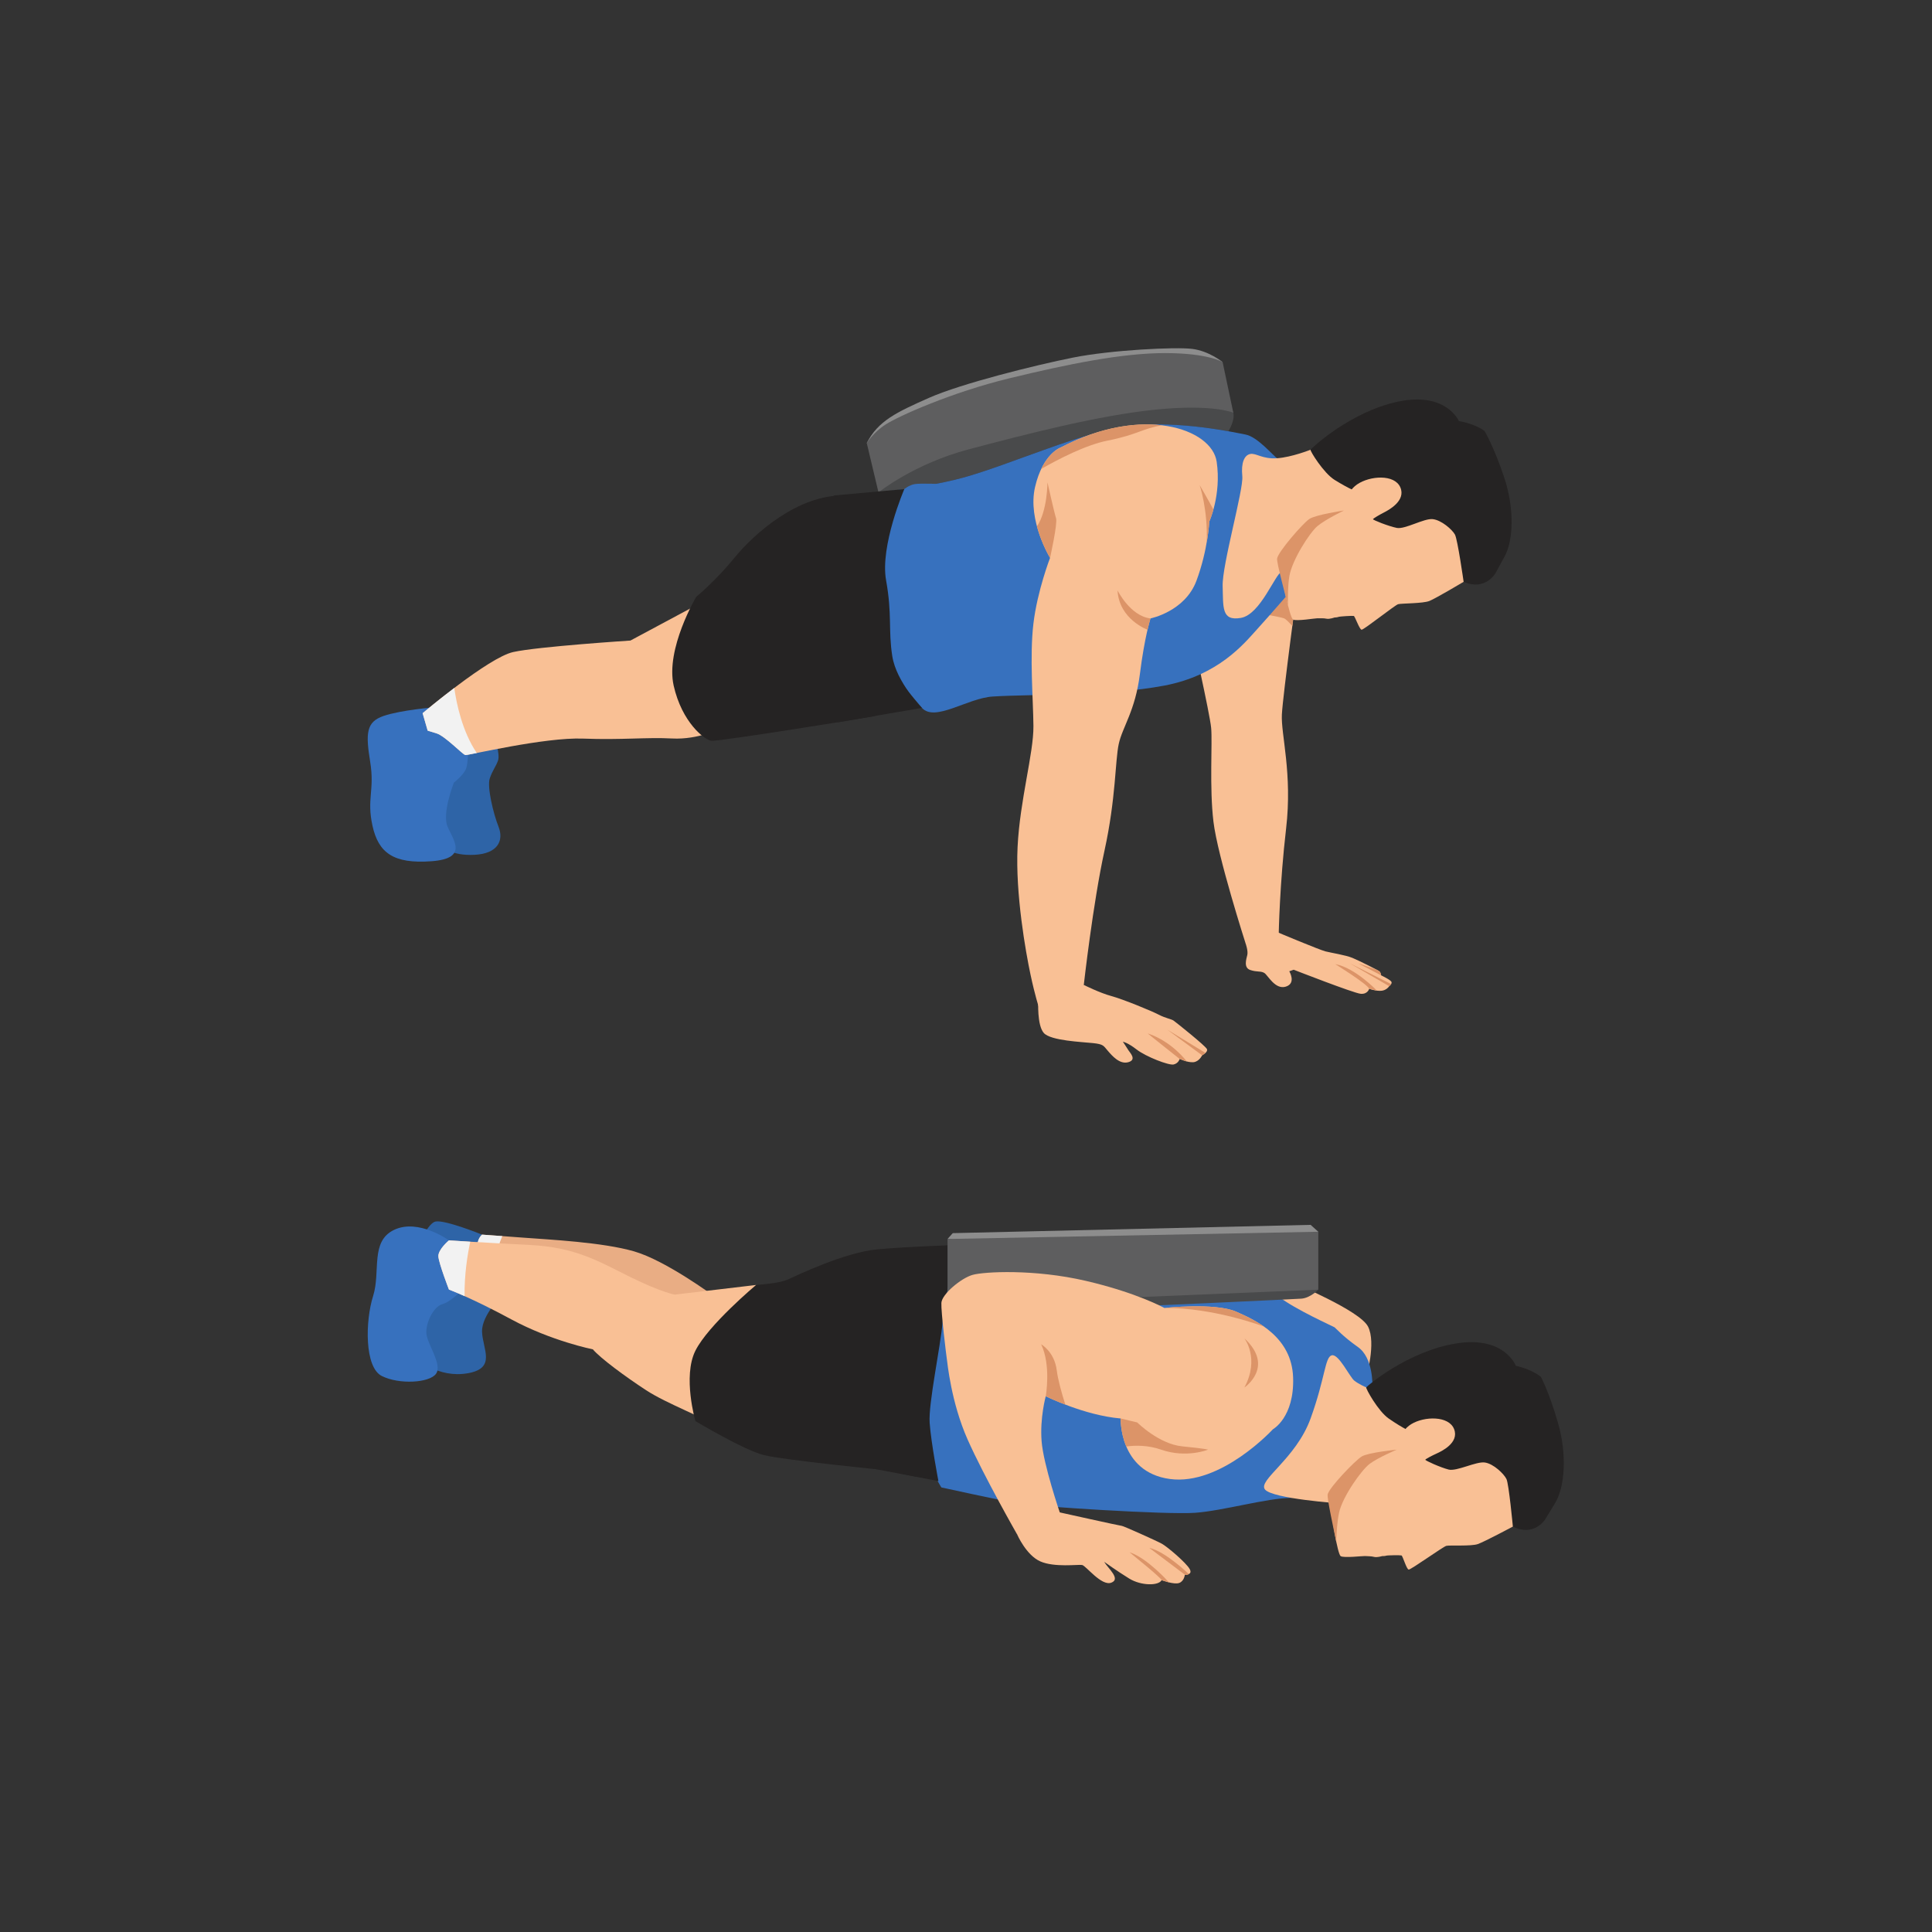 <?xml version="1.0" encoding="UTF-8" standalone="no"?>
<svg
   xmlns:dc="http://purl.org/dc/elements/1.1/"
   xmlns:cc="http://creativecommons.org/ns#"
   xmlns:rdf="http://www.w3.org/1999/02/22-rdf-syntax-ns#"
   xmlns:svg="http://www.w3.org/2000/svg"
   xmlns="http://www.w3.org/2000/svg"
   viewBox="0 0 2666.667 2666.667"
   height="2666.667"
   width="2666.667"
   xml:space="preserve"
   id="svg2"
   version="1.1"><rect x="0" y="0" width="2666.667" height="2666.667" fill="#333333" stroke="none"/><defs
     id="defs6" /><g
     transform="matrix(1.333,0,0,-1.333,0,2666.667)"
     id="g10"><g
       transform="scale(0.1)"
       id="g12"><g
         transform="scale(1.227)"
         id="g14"><path
           id="path16"
           style="fill:none;fill-opacity:1;fill-rule:nonzero;stroke:none"
           d="M 16300,0 H 0 V 16300 H 16300 V 0" /></g><path
         id="path18"
         style="fill:#2e64a7;fill-opacity:1;fill-rule:nonzero;stroke:none"
         d="m 4991.41,7221 c 0,0 -380.87,154.7 -480.85,135.7 -99.98,-19.1 -238.05,-378.7 -238.05,-379.8 0,-1.1 -142.83,-877.1 -47.61,-967.6 95.22,-90.4 318.98,-276.1 618.92,-223.7 299.94,52.4 152.35,252.3 147.59,430.8 -4.76,178.6 220.42,378.5 210.19,416.6 -10.23,38.1 -210.19,588 -210.19,588" /><path
         id="path20"
         style="fill:#3771be;fill-opacity:1;fill-rule:nonzero;stroke:none"
         d="m 4681.95,6976.9 c -4.76,22.7 -33.33,184.6 -33.33,184.6 0,0 -314.22,228.5 -566.54,109.5 -252.33,-119 -138.07,-431.1 -219,-686.9 -80.94,-255.8 -90.46,-736.6 90.45,-827.1 180.91,-90.4 495.14,-71.4 561.79,23.8 66.65,95.2 -90.46,304.7 -99.98,414.2 -9.52,109.5 71.41,280.4 166.63,306.9 95.22,26.4 229.19,169.1 229.63,183.3 0.45,14.3 -129.65,291.7 -129.65,291.7" /><path
         id="path22"
         style="fill:#e9ad84;fill-opacity:1;fill-rule:nonzero;stroke:none"
         d="m 7271.88,6242.6 c -4.76,47.6 119.03,342.8 119.03,342.8 0,0 -495.14,366.6 -823.64,461.8 -328.5,95.2 -868.87,121.4 -1154.52,142.9 -285.66,21.4 -421.34,30.9 -421.34,30.9 0,0 -64.27,-54.8 -40.47,-133.3 23.81,-78.6 2316.18,-1154.5 2320.94,-1130.7 4.77,23.8 0,285.6 0,285.6" /><path
         id="path24"
         style="fill:#f2f2f2;fill-opacity:1;fill-rule:nonzero;stroke:none"
         d="m 5201.6,7205.8 c -141.77,10.4 -210.19,15.2 -210.19,15.2 0,0 -64.27,-54.8 -40.47,-133.3 3.92,-13 69.53,-53 176.35,-110.8 23.1,99.9 50.53,175.3 74.31,228.9" /><path
         id="path26"
         style="fill:#f9c095;fill-opacity:1;fill-rule:nonzero;stroke:none"
         d="m 7333.77,5271.4 c -28.56,52.4 -423.72,195.2 -642.72,338 -219,142.9 -476.09,333.3 -552.26,423.8 0,0 -428.48,85.6 -842.68,309.4 -414.2,223.8 -647.49,309.5 -647.49,309.5 0,0 -104.74,271.3 -109.5,342.8 -4.76,71.4 109.5,166.6 109.5,166.6 0,0 357.07,-23.8 837.92,-47.6 480.86,-23.8 723.66,-176.2 1042.64,-333.3 318.98,-157.1 457.05,-180.9 457.05,-180.9 l 842.68,100 c 0,0 114.26,-457.1 90.46,-542.8 -23.81,-85.7 -585.6,-885.5 -585.6,-885.5" /><path
         id="path28"
         style="fill:#252323;fill-opacity:1;fill-rule:nonzero;stroke:none"
         d="m 9176.25,4781 c 0,0 -1056.92,104.8 -1266.41,157.1 -209.47,52.4 -709.37,352.3 -709.37,352.3 0,0 -133.31,461.9 0,728.5 133.3,266.6 628.44,680.8 628.44,680.8 0,0 235.93,14.3 329.83,57.1 93.89,42.9 589.02,280.9 927.05,311.9 338.02,30.9 837.92,45.2 837.92,45.2 0,0 238.09,0 133.29,-209.5 -104.72,-209.5 -471.32,-733.2 -509.4,-842.7 -38.09,-109.5 -56.23,-1348.8 -56.23,-1348.8" /><path
         id="path30"
         style="fill:#f2f2f2;fill-opacity:1;fill-rule:nonzero;stroke:none"
         d="m 4869.16,7147.7 c -138.35,8.3 -220.54,13.8 -220.54,13.8 0,0 -114.26,-95.2 -109.5,-166.6 4.76,-71.5 109.5,-342.8 109.5,-342.8 0,0 56.16,-20.7 162.03,-68 -3.41,219.9 29.22,425.5 58.51,563.6" /><path
         id="path32"
         style="fill:#f9c095;fill-opacity:1;fill-rule:nonzero;stroke:none"
         d="m 14146.4,5742.7 c 0,0 105,356.3 19.3,525.7 -85.7,169.4 -779.5,450.3 -775.4,459.8 4.1,9.6 -415.9,-152.3 -434.4,-166.6 -18.5,-14.3 -37.6,9.5 91,-228.5 128.5,-238.1 1099.5,-590.4 1099.5,-590.4" /><path
         id="path34"
         style="fill:#3771be;fill-opacity:1;fill-rule:nonzero;stroke:none"
         d="m 14060.9,5485.6 149.6,166.7 c 0,0 12.3,290.4 -149.6,404.7 -161.8,114.2 -228.5,195.2 -242.8,204.7 -14.3,9.5 -399.9,180.9 -580.8,319 -180.9,138 -790.3,202.3 -1254.5,209.4 -464.2,7.2 -2099.56,353.5 -2099.56,353.5 0,0 -278.51,-230.9 -342.78,-239.2 -64.27,-8.3 -271.37,-264.2 -285.66,-742.7 -14.28,-478.5 199.96,-415.3 171.4,-700.9 -28.57,-285.7 321.08,-857.5 321.08,-857.5 0,0 600.12,-131.7 792.92,-165 192.9,-33.4 1542.6,-119.1 1835.4,-97.6 292.8,21.4 739.7,152.1 994.7,154.6 255,2.5 690.6,990.3 690.6,990.3" /><path
         id="path36"
         style="fill:#252323;fill-opacity:1;fill-rule:nonzero;stroke:none"
         d="m 9923.71,7161.5 c 0,0 -142.04,-585.2 -163.46,-844.2 -21.42,-259.1 -148.38,-843.6 -134.1,-1045.9 14.28,-202.3 90.64,-602.2 90.64,-602.2 l -641.91,122.1 c 0,0 -227.14,763.5 -241.42,949.1 -14.28,185.6 71.42,407 171.39,557 99.98,150 188.62,349.9 247.85,457 59.23,107.2 123.51,150 123.51,150 l 547.5,257.1" /><path
         id="path38"
         style="fill:#f9c095;fill-opacity:1;fill-rule:nonzero;stroke:none"
         d="m 13865.7,4438.3 c 0,0 -685.5,47.6 -766.5,142.8 -80.9,95.2 319,315.6 471.4,736.2 152.3,420.7 147.7,634.9 219,654 71.4,19 185.6,-223.8 233.3,-261.9 47.6,-38.1 123.7,-70 123.7,-70 0,0 347.6,98.6 466.6,-139.5 119,-238 350,-594.5 225,-651.9 -125,-57.4 -458.3,-243.1 -520.2,-266.9 -61.9,-23.8 -452.3,-142.8 -452.3,-142.8" /><path
         id="path40"
         style="fill:#252323;fill-opacity:1;fill-rule:nonzero;stroke:none"
         d="m 15665,4197.9 c 219.2,-109.1 334.1,73.7 334.1,73.7 0,0 0,0 102.6,168.6 102.6,168.6 124.6,502.9 32.1,826.3 -92.6,323.4 -178.2,481.2 -178.2,481.2 -102.9,83.9 -260.1,115.1 -260.1,115.1 0,0 -116.3,312.3 -618.5,231.3 -502.2,-80.9 -924.1,-442.9 -930.4,-454.7 -6.2,-11.8 123.7,-247.7 234.1,-323.6 301.1,-206.9 345.8,-158.2 345.8,-158.2 0,0 -92.7,-565.5 -65.8,-573.9 27,-8.4 879.3,-316.6 879.3,-316.6 l 95.5,-60.8 c 9.5,-0.6 19.3,-3.4 29.5,-8.4" /><path
         id="path42"
         style="fill:#f9c095;fill-opacity:1;fill-rule:nonzero;stroke:none"
         d="m 15665,4197.9 c 0,0 -293.3,-156.6 -362.8,-181.1 -69.6,-24.4 -292.1,-9.8 -326,-18.3 -34,-8.4 -367.2,-248.5 -389.8,-245.8 -22.7,2.6 -61.8,142.7 -74.6,146.4 -12.8,3.7 -146.8,2.4 -159.3,-2.6 -12.5,-5 -40.6,-4.1 -40.6,-4.1 0,0 -54.1,-16.8 -82.9,-8.5 -28.8,8.3 -77.1,7.1 -96,8.9 -18.8,1.8 -219.4,-22.3 -251.4,-0.7 -32,21.5 -101.3,434.3 -90.9,502.4 10.5,68.1 320.3,489.7 388.1,531.3 67.7,41.7 283.6,68.7 283.6,68.7 0,0 13.9,180.2 149.5,263.6 135.6,83.4 390.8,89.5 444.9,-51.6 54.1,-141 -130.6,-229.4 -180.5,-251.8 -49.9,-22.5 -113.5,-56.3 -117.7,-64.2 -4.1,-7.9 157.3,-80.9 241.4,-102.1 84.2,-21.2 284.4,86.1 375.2,73 90.7,-13.1 198.4,-118.9 223.5,-171 25.2,-52.1 66.3,-492.5 66.3,-492.5" /><path
         id="path44"
         style="fill:#dc9468;fill-opacity:1;fill-rule:nonzero;stroke:none"
         d="m 13865.6,4342.5 c -19.3,-88.8 -26.7,-209.1 -29.4,-300.8 -27.3,132.3 -95.5,444.9 -88.9,487.5 10.4,68.2 284.3,352.6 352.1,394.3 67.7,41.6 363,71 363,71 0,0 -192.9,-81.8 -279.5,-146.5 -86.5,-64.7 -281.9,-341.7 -317.3,-505.5" /><path
         id="path46"
         style="fill:#494a4b;fill-opacity:1;fill-rule:nonzero;stroke:none"
         d="m 13650.3,6650.9 c 0,0 -82.1,-85.7 -174.9,-92.9 -92.9,-7.1 -1703.3,-79.4 -1703.3,-79.4 0,0 -142.1,70.6 -144.2,157.1 -2.2,86.6 -330.7,179.6 244.2,197.4 574.9,17.7 1778.2,-182.2 1778.2,-182.2" /><path
         id="path48"
         style="fill:#8d8d8d;fill-opacity:1;fill-rule:nonzero;stroke:none"
         d="m 13571,7186.5 79.3,64.3 -79.3,71.4 -3705.61,-85.7 -54.12,-60.7 c 0,0 2453.63,-214.3 2492.93,-210.7 39.2,3.6 1266.8,221.4 1266.8,221.4" /><path
         id="path50"
         style="fill:#5e5e5f;fill-opacity:1;fill-rule:nonzero;stroke:none"
         d="m 13650.3,7250.8 v -599.9 l -2245.9,-92.9 -1593.13,68.7 v 549.1 l 3839.03,75" /><path
         id="path52"
         style="fill:#f9c095;fill-opacity:1;fill-rule:nonzero;stroke:none"
         d="m 11604.2,5317.3 c 0,0 -18.9,-555.3 509.5,-626.7 528.5,-71.4 1066.5,514.7 1066.5,514.7 0,0 223.7,123.2 209.4,537.4 -14.2,414.2 -371.3,585.6 -590.3,680.8 -219,95.3 -742.7,38.1 -742.7,38.1 0,0 -280.9,157.1 -814.1,280.9 -533.2,123.8 -1052.2,95.2 -1171.2,61.9 -119.02,-33.3 -318.98,-199.9 -323.74,-290.4 -4.76,-90.5 52.37,-557 57.13,-585.6 4.76,-28.6 42.84,-442.8 214.21,-828.4 171.4,-385.6 514.2,-985.5 514.2,-985.5 l 442.8,222.8 c 0,0 -171.4,500.9 -190.5,743.7 -19,242.8 42.9,466.5 42.9,466.5 0,0 399.7,-198.5 775.9,-230.2" /><path
         id="path54"
         style="fill:#dc9468;fill-opacity:1;fill-rule:nonzero;stroke:none"
         d="m 10780.7,6085.5 c 104.7,-219 47.6,-538 47.6,-538 0,0 80.4,-39.9 202.8,-86.7 -39.4,122.6 -77.4,262.2 -88.6,353.4 -23.8,195.1 -161.8,271.3 -161.8,271.3" /><path
         id="path56"
         style="fill:#dc9468;fill-opacity:1;fill-rule:nonzero;stroke:none"
         d="m 12023.3,4994.5 c 261.8,-91.3 485.6,0 485.6,0 0,0 -23.8,10.3 -266.6,34.1 -242.8,23.8 -466.6,247.6 -466.6,247.6 l -171.5,41.1 c 0,0 -4.8,-141 58.1,-290 94.3,12.7 225,14.6 361,-32.8" /><path
         id="path58"
         style="fill:#dc9468;fill-opacity:1;fill-rule:nonzero;stroke:none"
         d="m 13088.5,6268.4 v 0 c -98.4,69.7 -204.2,118.2 -289.2,155.1 -219,95.3 -742.7,38.1 -742.7,38.1 514.2,4.8 1031.9,-193.2 1031.9,-193.2" /><path
         id="path60"
         style="fill:#dc9468;fill-opacity:1;fill-rule:nonzero;stroke:none"
         d="m 12885,6147.4 c 0,0 161.9,-209.5 0,-509.4 0,0 319,214.2 0,509.4" /><path
         id="path62"
         style="fill:#f9c095;fill-opacity:1;fill-rule:nonzero;stroke:none"
         d="m 10533.1,4114.5 c 0,0 92.8,-213 239.2,-277.3 146.4,-64.3 391.6,-29.8 432.1,-36.9 40.5,-7.2 200,-221.4 302.3,-183.3 102.4,38.1 -33.3,147.6 -73.8,216.6 0,0 135.7,-97.6 259.5,-173.8 123.8,-76.1 304.7,-76.1 335.6,-16.6 0,0 128,-48.8 181.5,-29.2 53.6,19.7 59,85.7 59,85.7 0,0 85.7,-5.3 49.9,58.9 -35.7,64.3 -230.3,230.3 -289.2,262.5 -58.9,32.1 -398.1,183.9 -412.4,183.9 -14.3,0 -657,142.8 -657,142.8 0,0 -208.9,20 -251.7,-10.5 -42.9,-30.6 -175,-222.8 -175,-222.8" /><path
         id="path64"
         style="fill:#dc9468;fill-opacity:1;fill-rule:nonzero;stroke:none"
         d="m 11697.1,3931.8 c -7.5,2.5 320.8,-257.7 330.9,-288.6 l 75.9,-23.2 c 0,0 -221.1,251.1 -406.8,311.8" /><path
         id="path66"
         style="fill:#dc9468;fill-opacity:1;fill-rule:nonzero;stroke:none"
         d="m 11900.5,3977.3 368,-277.6 c 0,0 25,-9.2 41.1,6.5 0,0 -241.5,234.5 -409.1,271.1" /><path
         id="path68"
         style="fill:#494a4b;fill-opacity:1;fill-rule:nonzero;stroke:none"
         d="m 9974.85,15059.9 c 492.75,135.9 1235.45,478.7 1735.35,535.9 369.3,42.2 773.5,-14.4 1009.4,-56.4 32.7,56.2 64.2,130.1 51.1,192 -24.9,117.7 -543.9,250 -696.3,245.2 -152.3,-4.7 -733.2,-61.9 -733.2,-61.9 0,0 -1771.02,-466.5 -1842.44,-566.5 -71.41,-100 -352.3,-298.8 -352.3,-298.8 l -50.04,-142.4 v 0 c 255.89,28.5 604.62,77.4 878.43,152.9" /><g
         transform="scale(1.007)"
         id="g70"><path
           id="path72"
           style="fill:#8d8d8d;fill-opacity:1;fill-rule:nonzero;stroke:none"
           d="m 12571.4,16142.8 c 0,0 -139.2,114.6 -314.2,135.9 -174.9,21.3 -834.4,-11.8 -1224.5,-89.8 -389.9,-78 -1148.78,-267.1 -1479.71,-413.7 -330.94,-146.5 -524.78,-236.4 -640.61,-465.6 l 826.16,209.4 2832.86,623.8" /></g><g
         transform="scale(1.003)"
         id="g74"><path
           id="path76"
           style="fill:#5e5e5f;fill-opacity:1;fill-rule:nonzero;stroke:none"
           d="m 9069.06,14862.2 -121,508.6 c 0,0 64.09,108.1 195.8,192.9 131.72,84.8 676.39,330.5 1278.04,476.4 601.6,146 1160.6,259.9 1605.5,259.9 445,0 594.3,-92.6 594.3,-92.6 l 110.6,-523.3 c 0,0 -206.5,92.6 -804.6,32.1 -598.1,-60.6 -1359.9,-259.9 -1925.9,-409.4 -566.02,-149.5 -932.74,-444.6 -932.74,-444.6" /></g><path
         id="path78"
         style="fill:#2e64a7;fill-opacity:1;fill-rule:nonzero;stroke:none"
         d="m 5118.73,12386.9 c 0,0 61.89,-190.4 38.09,-257.1 -23.81,-66.6 -57.14,-100 -85.7,-185.7 -28.57,-85.7 34.7,-357 91.15,-499.9 56.44,-142.8 -7.39,-278.3 -248.26,-290.4 -240.87,-12 -342.79,76.2 -385.64,152.4 -42.84,76.2 -104.74,128.5 -42.84,538 61.89,409.4 45.8,532.1 213.34,651.7 167.53,119.5 419.86,-109 419.86,-109" /><path
         id="path80"
         style="fill:#3771be;fill-opacity:1;fill-rule:nonzero;stroke:none"
         d="m 4847.35,12353.6 c 0,0 9.53,-257.1 -28.56,-323.8 -38.09,-66.6 -119.02,-128.5 -119.02,-128.5 0,0 -123.78,-314.2 -66.65,-452.3 57.12,-138.1 223.76,-333.3 -166.64,-361.8 -390.39,-28.6 -547.5,85.7 -609.4,366.6 -61.88,280.9 23.81,366.6 -23.8,661.7 -47.61,295.2 -42.85,414.2 138.07,476.1 180.91,61.9 533.22,90.5 533.22,90.5 l 342.78,-328.5" /><path
         id="path82"
         style="fill:#f9c095;fill-opacity:1;fill-rule:nonzero;stroke:none"
         d="m 7465.85,12463.1 c 0,0 -233.96,-119 -504.99,-104.8 -271.03,14.3 -523.36,-16.6 -923.28,-1.2 -399.91,15.5 -1190.23,-174.9 -1218.79,-170.2 -28.57,4.8 -209.48,197.6 -299.94,225 -90.46,27.4 -90.46,27.4 -90.46,27.4 l -52.36,180.9 c 0,0 680.81,576.1 937.9,633.2 257.09,57.1 1214.02,119 1214.02,119 l 861.73,461.8 c 0,0 180.92,-323.7 199.96,-523.7 19.04,-199.9 -123.79,-847.4 -123.79,-847.4" /><path
         id="path84"
         style="fill:#252323;fill-opacity:1;fill-rule:nonzero;stroke:none"
         d="m 9056,12589.4 c -52.37,-12.1 -1618.71,-264.4 -1690.13,-254.9 -71.41,9.6 -304.69,190.5 -390.39,571.3 -85.69,380.9 233.28,918.9 233.28,918.9 0,0 199.97,164.4 395.16,403.6 195.2,239.1 652.25,658.1 1142.62,646.2 490.37,-11.9 833.16,-1354.5 828.4,-1373.6 -4.76,-19 -518.94,-911.5 -518.94,-911.5" /><path
         id="path86"
         style="fill:#f9c095;fill-opacity:1;fill-rule:nonzero;stroke:none"
         d="m 12331.5,13484.5 c 0,0 195.2,-864.3 209.5,-1016.7 14.3,-152.3 -19.1,-614.1 23.8,-971.2 42.8,-357.1 333.2,-1261.6 333.2,-1261.6 l 342.8,104.7 c 0,0 9.6,514.2 76.2,1085.5 66.7,571.3 -54.3,976 -43.8,1180.7 10.5,204.7 167.6,1366.4 167.6,1366.4 0,0 -419,147.6 -514.2,57.1 -95.2,-90.4 -595.1,-544.9 -595.1,-544.9" /><path
         id="path88"
         style="fill:#dc9468;fill-opacity:1;fill-rule:nonzero;stroke:none"
         d="m 13069.4,13648.5 c 0,0 190.5,-32.1 228.6,-47 13.4,-5.2 46.4,-37.6 83.4,-77.4 32.4,248.4 59.4,448.2 59.4,448.2 0,0 -419,147.6 -514.2,57.1 -45.1,-42.8 -181,-167.3 -311.5,-286.5 227.8,-43.2 454.3,-94.4 454.3,-94.4" /><path
         id="path90"
         style="fill:#3771be;fill-opacity:1;fill-rule:nonzero;stroke:none"
         d="m 13223.7,14296 c 0,0 40.9,937.9 0,964.1 -41,26.2 -201.9,221.4 -325.7,245.2 -123.7,23.8 -687.9,147.6 -1187.8,90.5 -499.9,-57.2 -1242.6,-400 -1735.35,-535.9 -492.75,-135.9 -1228.31,-185.4 -1228.31,-185.4 -171.39,-242.8 -92.84,-1128.4 -92.84,-1556.8 0,-107.1 13.83,-222.2 36.74,-335.7 h 598.84 l 257.09,-307.1 c 135.69,-148.3 470.73,101.1 732.03,117.9 407,26.1 1191,2.3 1777,113 563.9,106.6 828.4,438 956.9,578.7 128.6,140.7 428.5,487.8 428.5,487.8 l -217.1,323.7" /><path
         id="path92"
         style="fill:#f9c095;fill-opacity:1;fill-rule:nonzero;stroke:none"
         d="m 13569.8,15348.2 c 0,0 -193.1,-77.4 -346.1,-88.1 -153.1,-10.7 -217.3,56 -278,44.1 -60.7,-11.9 -96.5,-90.5 -82.2,-229.8 14.3,-139.2 -210.6,-921.2 -203.5,-1139 7.1,-217.8 -14.3,-364.2 189.2,-328.5 203.6,35.7 352.5,454.6 424.4,480.8 72,26.2 396.9,184.5 396.9,184.5 0,0 571,463.8 501.5,622.3 -69.4,158.5 -96.3,208.5 -256,301.3 -159.8,92.9 -346.2,152.4 -346.2,152.4" /><path
         id="path94"
         style="fill:#252323;fill-opacity:1;fill-rule:nonzero;stroke:none"
         d="m 15155.2,13980.6 c 224.1,-98.5 330.1,89.6 330.1,89.6 0,0 0,0 94.5,173.3 94.4,173.3 100.5,508.2 -7.3,826.9 -107.9,318.7 -200.9,472.1 -200.9,472.1 -106.9,78.9 -265.3,102.6 -265.3,102.6 0,0 -131,306.4 -628.8,201.6 -497.8,-104.8 -902,-486.4 -907.7,-498.5 -5.7,-12.1 135.4,-241.6 249.2,-312.1 310.7,-192.3 353,-141.6 353,-141.6 0,0 -65.7,-569.2 -38.4,-576.3 27.3,-7.2 893.4,-274.4 893.4,-274.4 l 98.2,-56.1 c 9.6,-0.2 19.6,-2.5 30,-7.1" /><path
         id="path96"
         style="fill:#f9c095;fill-opacity:1;fill-rule:nonzero;stroke:none"
         d="m 15155.2,13980.6 c 0,0 -285.5,-170.3 -353.8,-198.1 -68.3,-27.7 -291.3,-23.8 -324.8,-33.8 -33.5,-10 -354.9,-265.7 -377.6,-264.1 -22.8,1.5 -68.5,139.6 -81.5,142.7 -12.9,3 -146.7,-4.7 -159,-10.2 -12.3,-5.6 -40.3,-6.1 -40.3,-6.1 0,0 -53.3,-19.3 -82.5,-12.4 -29.1,6.9 -77.4,3.4 -96.2,4.3 -18.9,0.9 -218.1,-32.7 -251.1,-12.7 -33,20 -122,429 -114.8,497.5 7.2,68.6 296.6,504.4 362.3,549.3 65.7,44.8 280.1,82 280.1,82 0,0 5.3,180.8 136.7,270.5 131.5,89.7 386.2,108 446.9,-30.3 60.8,-138.3 -119.6,-235.4 -168.3,-260.2 -48.8,-24.8 -110.7,-61.6 -114.5,-69.7 -3.8,-8.1 161,-73.3 246,-90.5 85.1,-17.2 279.9,99.6 371.2,90.8 91.3,-8.8 203.9,-109.3 231.5,-160.2 27.6,-50.8 89.7,-488.8 89.7,-488.8" /><path
         id="path98"
         style="fill:#dc9468;fill-opacity:1;fill-rule:nonzero;stroke:none"
         d="m 13350.9,14039.4 c -15,-89.6 -16.7,-210.2 -15,-301.9 -33.6,130.8 -116.6,439.8 -112.1,482.7 7.2,68.6 267.2,365.7 332.9,410.6 65.8,44.9 359.3,88.2 359.3,88.2 0,0 -188.8,-90.8 -272.2,-159.6 -83.4,-68.7 -265.3,-354.7 -292.9,-520" /><path
         id="path100"
         style="fill:#f9c095;fill-opacity:1;fill-rule:nonzero;stroke:none"
         d="m 10984.2,15372 c 0,0 -185.7,-61.9 -266.6,-409.4 -81,-347.6 155.3,-734.3 155.3,-734.3 0,0 -132,-341.7 -172.2,-679.7 -40.3,-338.1 -2.6,-780.8 0,-1061.7 2.6,-280.9 -140.3,-766.5 -164.1,-1252.1 -23.8,-485.7 85.7,-1095 133.4,-1318.8 47.6,-223.8 88.7,-347.6 88.7,-347.6 l 463.5,238.1 c 0,0 95.2,847.4 214.3,1390.2 119,542.7 109.5,928.4 147.5,1104.5 38.1,176.2 171.4,342.8 219,723.7 47.7,380.8 109.5,576.6 109.5,576.6 0,0 357.1,70.8 476.1,389.8 119.1,319 133.3,614.2 133.3,614.2 0,0 126.6,276.1 76.2,618.9 -50.4,342.8 -766.5,590.4 -1613.9,147.6" /><path
         id="path102"
         style="fill:#dc9468;fill-opacity:1;fill-rule:nonzero;stroke:none"
         d="m 12422,14981.6 c 0,0 87,-255 72.6,-594.8 23.1,131.1 27.3,218.7 27.3,218.7 0,0 21,45.6 42.4,122.8 -56,106.7 -142.3,253.3 -142.3,253.3" /><path
         id="path104"
         style="fill:#dc9468;fill-opacity:1;fill-rule:nonzero;stroke:none"
         d="m 10846.1,15010.2 c 0,0 -0.1,-296.2 -108.9,-455.6 50.5,-186.8 135.7,-326.3 135.7,-326.3 0,0 79.7,358.1 62.2,410.5 -17.6,52.4 -89,371.4 -89,371.4" /><path
         id="path106"
         style="fill:#dc9468;fill-opacity:1;fill-rule:nonzero;stroke:none"
         d="m 11465,15441.9 c 315,62.6 363.9,126.3 567.8,159.1 -284.3,34.2 -652.1,-21.8 -1048.6,-229 0,0 -114.4,-38.2 -202.7,-222.6 171.9,98.2 459.3,247.9 683.5,292.5" /><path
         id="path108"
         style="fill:#dc9468;fill-opacity:1;fill-rule:nonzero;stroke:none"
         d="m 11571.6,13891.4 c 0,0 131.5,-265.5 340.9,-289.9 l -30.4,-117 c 0,0 -294.3,106.9 -310.5,406.9" /><path
         id="path110"
         style="fill:#f9c095;fill-opacity:1;fill-rule:nonzero;stroke:none"
         d="m 10750.9,9639.9 c 0,0 -14.3,-250 57.1,-330.9 71.4,-81 399.9,-92.9 509.4,-104.8 109.5,-11.9 107.2,-26.2 152.4,-78.5 45.2,-52.4 123.8,-145.2 214.2,-119 90.5,26.1 14.3,99.9 0,123.7 -14.3,23.8 -57.1,88.1 -57.1,88.1 0,0 47.6,-7.1 142.8,-80.9 95.2,-73.8 333.3,-166.7 383.3,-154.7 50,11.9 61.9,57.1 61.9,57.1 0,0 79.1,-37.5 139.8,-33.9 60.7,3.5 92.8,71.4 92.8,71.4 0,0 62.5,32.1 50,64.2 -12.5,32.2 -319.5,276.8 -344.5,294.6 -25,17.9 -83.9,25 -155.4,62.5 -71.4,37.5 -371.3,160.7 -490.9,192.8 -119.6,32.2 -284.5,114.9 -284.5,114.9 0,0 -136.9,40.5 -195.8,13.7 -58.9,-26.8 -275.5,-180.3 -275.5,-180.3" /><path
         id="path112"
         style="fill:#dc9468;fill-opacity:1;fill-rule:nonzero;stroke:none"
         d="m 11885.2,9304.2 c -7,2.3 329.7,-264.2 329.7,-264.2 l 73.5,-25.9 c 0,0 -151.5,206.2 -403.2,290.1" /><path
         id="path114"
         style="fill:#dc9468;fill-opacity:1;fill-rule:nonzero;stroke:none"
         d="m 12086.7,9343.5 360.8,-266 34.7,24.6 z" /><path
         id="path116"
         style="fill:#f9c095;fill-opacity:1;fill-rule:nonzero;stroke:none"
         d="m 12952.8,10475.4 c 7.1,-21.4 -54.8,-240.4 -54.8,-240.4 0,0 27.1,-74.7 17.3,-117.6 -9.8,-42.8 -41.1,-132.1 30.4,-156.2 71.4,-24.1 109.8,-8 146.4,-31.2 36.6,-23.2 111.5,-175.9 222.2,-141.1 110.7,34.8 35.7,158.9 35.7,158.9 l 45.6,16.1 c 0,0 619.5,-241.9 692.7,-249.1 73.2,-7.1 89.2,51.8 89.2,51.8 0,0 44.7,-19.6 110.7,-21.4 66.1,-1.8 96.4,48.2 96.4,48.2 0,0 32.2,23.2 23.3,44.6 -9,21.5 -107.2,67.9 -107.2,67.9 0,0 -1.8,32.1 -21.4,44.6 -19.6,12.5 -201.7,105.3 -274.9,135.7 -73.2,30.3 -217.8,51.8 -280.3,67.8 -62.5,16.1 -494.6,196.4 -499.9,200 -5.4,3.6 -271.4,121.4 -271.4,121.4" /><path
         id="path118"
         style="fill:#dc9468;fill-opacity:1;fill-rule:nonzero;stroke:none"
         d="m 13825.8,10021.9 c 0,0 328.5,-203.5 351.7,-255.3 l 80,-19.2 c 0,0 -228.1,238.8 -431.7,274.5" /><path
         id="path120"
         style="fill:#dc9468;fill-opacity:1;fill-rule:nonzero;stroke:none"
         d="m 13975.8,10030.8 408.8,-237.4 20.3,22 z" /><path
         id="path122"
         style="fill:#dc9468;fill-opacity:1;fill-rule:nonzero;stroke:none"
         d="m 14300.7,9905.9 -239.2,124.9 196,-68.2 c 0,0 45.6,-19.8 43.2,-56.7" /><path
         id="path124"
         style="fill:#f2f2f2;fill-opacity:1;fill-rule:nonzero;stroke:none"
         d="m 4703.85,12881.7 c -182.07,-138.2 -327.82,-261.5 -327.82,-261.5 l 52.37,-180.9 c 0,0 0,0 90.45,-27.4 90.46,-27.5 271.37,-220.2 299.94,-225 6.3,-1 49.76,7.5 117.9,21.1 -150.22,222.9 -209.9,510.2 -232.84,673.7" /><path
         id="path126"
         style="fill:#252323;fill-opacity:1;fill-rule:nonzero;stroke:none"
         d="m 9363.81,14940.7 c 0,0 -253.06,-587.5 -188.79,-944.6 64.27,-357.1 21.43,-514.2 64.27,-785.6 42.85,-271.3 307.08,-535.6 307.08,-535.6 l -869.2,-148.3 c 0,0 -416.24,276.9 -487.66,591.1 -71.41,314.2 -107.12,699.9 0,1014.1 107.13,314.2 446.22,742.9 446.22,742.9 l 728.08,66" /><path
         id="path128"
         style="fill:#3771be;fill-opacity:1;fill-rule:nonzero;stroke:none"
         d="m 9453.54,14874.7 -89.73,66 c 0,0 46.88,40.9 107.58,51.6 60.7,10.7 296.36,0 296.36,0 l 21.43,-117.6 h -335.64" /></g></g></svg>